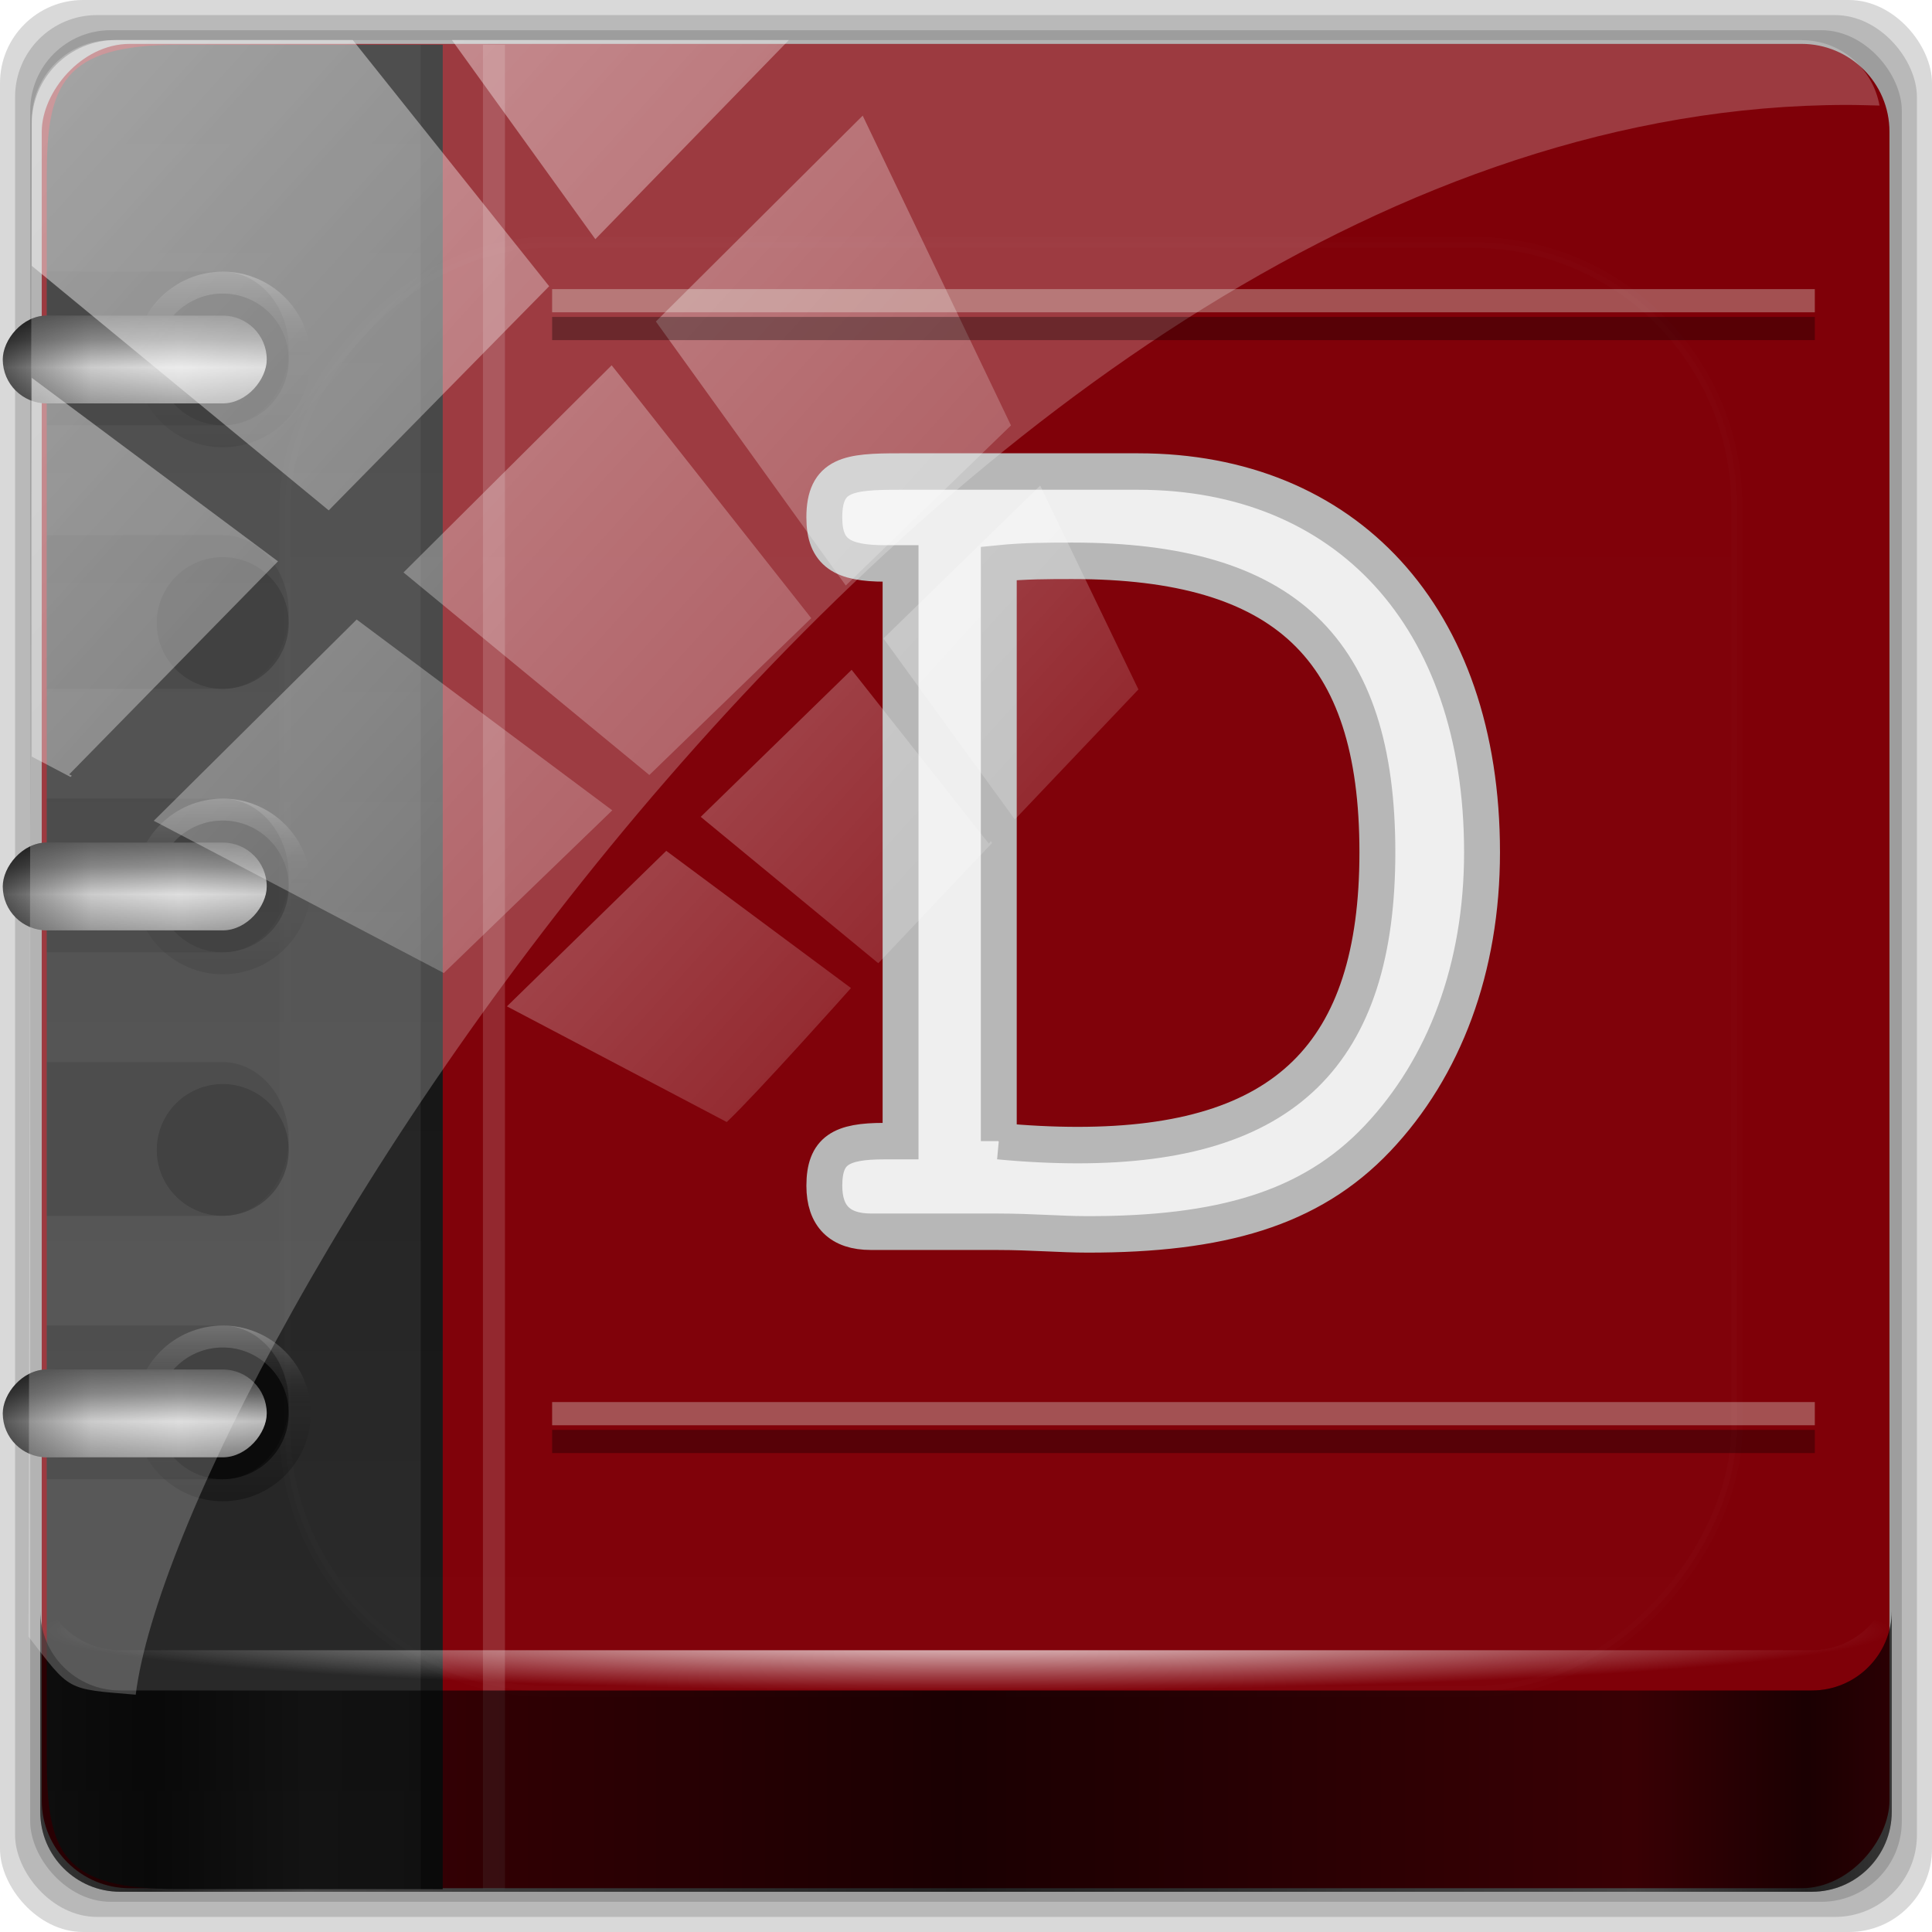<?xml version="1.0" encoding="UTF-8" standalone="no"?>
<!-- Created with Inkscape (http://www.inkscape.org/) -->

<svg
   xmlns:dc="http://purl.org/dc/elements/1.1/"
   xmlns:cc="http://creativecommons.org/ns#"
   xmlns:rdf="http://www.w3.org/1999/02/22-rdf-syntax-ns#"
   xmlns:svg="http://www.w3.org/2000/svg"
   xmlns="http://www.w3.org/2000/svg"
   xmlns:xlink="http://www.w3.org/1999/xlink"
   xmlns:sodipodi="http://sodipodi.sourceforge.net/DTD/sodipodi-0.dtd"
   xmlns:inkscape="http://www.inkscape.org/namespaces/inkscape"
   width="96"
   height="96"
   id="svg2"
   version="1.1"
   inkscape:version="0.48.5 r10040"
   sodipodi:docname="devhelp.svg">
  <script
     xlink:href=""
     id="script2985" />
  <defs
     id="defs4">
    <linearGradient
       id="linearGradient4170">
      <stop
         style="stop-color:#d50f0f;stop-opacity:1;"
         offset="0"
         id="stop4172" />
      <stop
         id="stop4179"
         offset="0.5"
         style="stop-color:#b20c0c;stop-opacity:1;" />
      <stop
         style="stop-color:#920a0a;stop-opacity:1;"
         offset="1"
         id="stop4174" />
    </linearGradient>
    <linearGradient
       id="linearGradient4152">
      <stop
         style="stop-color:#000000;stop-opacity:0.471;"
         offset="0"
         id="stop4154" />
      <stop
         id="stop4156"
         offset="0.06"
         style="stop-color:#000000;stop-opacity:0.965;" />
      <stop
         id="stop4158"
         offset="0.156"
         style="stop-color:#000000;stop-opacity:0;" />
      <stop
         id="stop4160"
         offset="0.496"
         style="stop-color:#646464;stop-opacity:1;" />
      <stop
         id="stop4162"
         offset="0.861"
         style="stop-color:#000000;stop-opacity:0;" />
      <stop
         style="stop-color:#000000;stop-opacity:0.988;"
         offset="0.954"
         id="stop4164" />
      <stop
         style="stop-color:#000000;stop-opacity:0.471;"
         offset="1"
         id="stop4166" />
    </linearGradient>
    <linearGradient
       y2="14.514"
       x2="50.528"
       y1="-28.642"
       x1="2.771"
       gradientUnits="userSpaceOnUse"
       id="linearGradient4353"
       xlink:href="#linearGradient4213-7"
       inkscape:collect="always" />
    <linearGradient
       inkscape:collect="always"
       id="linearGradient4213-7">
      <stop
         style="stop-color:#ffffff;stop-opacity:1;"
         offset="0"
         id="stop4215-6" />
      <stop
         style="stop-color:#ffffff;stop-opacity:0;"
         offset="1"
         id="stop4217-5" />
    </linearGradient>
    <clipPath
       clipPathUnits="userSpaceOnUse"
       id="clipPath4156-4">
      <path
         style="opacity:0.6;fill:#ffffff;fill-opacity:1;stroke:none"
         d="m 27.046,-55.695 -14.214,13.321 0.061,0 15.653,21.771 10.231,-10.546 C 38.562,-32.302 27.468,-54.819 27.046,-55.695 z M 9.647,-39.383 -5.241,-25.321 15.988,-7.806 26.372,-18.383 9.647,-39.383 z m 31.491,12.951 -9.741,9.714 8.945,12.458 7.781,-7.555 -6.984,-14.617 z m -49.84,4.379 -13.754,12.982 26.283,13.846 0.061,-0.062 -0.123,-0.062 L 13.599,-5.401 -8.702,-22.053 z m 38.015,7.401 -9.803,9.775 11.579,9.559 7.628,-7.401 -8.669,-11.009 -0.735,-0.925 z m 20.187,5.674 -7.383,7.216 6.188,8.542 5.82,-6.137 -4.626,-9.621 z m -32.195,6.322 -9.557,9.498 13.662,7.185 7.934,-7.678 -12.039,-9.004 z m 23.312,2.374 -7.107,6.938 8.363,6.907 5.361,-5.674 -0.061,-0.092 -0.092,0.123 -6.464,-8.203 z m -8.73,8.542 -7.505,7.339 10.354,5.458 c 1.397,-1.321 5.675,-6.123 5.851,-6.322 L 31.886,8.26 z"
         id="path4158-0"
         inkscape:connector-curvature="0" />
    </clipPath>
    <radialGradient
       inkscape:collect="always"
       xlink:href="#linearGradient6003"
       id="radialGradient6009"
       cx="38.912"
       cy="15.705"
       fx="38.912"
       fy="15.705"
       r="7.004"
       gradientTransform="matrix(1,0,0,1.024,0,-0.375)"
       gradientUnits="userSpaceOnUse" />
    <linearGradient
       inkscape:collect="always"
       id="linearGradient6003">
      <stop
         style="stop-color:#ffffff;stop-opacity:1;"
         offset="0"
         id="stop6005" />
      <stop
         style="stop-color:#ffffff;stop-opacity:0;"
         offset="1"
         id="stop6007" />
    </linearGradient>
    <radialGradient
       inkscape:collect="always"
       xlink:href="#linearGradient5947"
       id="radialGradient5953"
       cx="48"
       cy="-18.328"
       fx="48"
       fy="-18.328"
       r="46"
       gradientTransform="matrix(1,0,0,0.254,-14.545,-12.405)"
       gradientUnits="userSpaceOnUse" />
    <linearGradient
       id="linearGradient5947">
      <stop
         style="stop-color:#565656;stop-opacity:1;"
         offset="0"
         id="stop5949" />
      <stop
         style="stop-color:#030303;stop-opacity:1;"
         offset="1"
         id="stop5951" />
    </linearGradient>
    <filter
       x="-0.25"
       y="-0.032"
       width="1.501"
       height="1.063"
       color-interpolation-filters="sRGB"
       id="filter3503">
      <feGaussianBlur
         id="feGaussianBlur3505"
         stdDeviation="1.237" />
    </filter>
    <filter
       x="-0.234"
       y="-0.036"
       width="1.467"
       height="1.071"
       color-interpolation-filters="sRGB"
       id="filter3499">
      <feGaussianBlur
         id="feGaussianBlur3501"
         stdDeviation="1.237" />
    </filter>
    <filter
       x="-0.251"
       y="-0.027"
       width="1.502"
       height="1.053"
       color-interpolation-filters="sRGB"
       id="filter3513">
      <feGaussianBlur
         id="feGaussianBlur3515"
         stdDeviation="0.789" />
    </filter>
    <filter
       x="-0.251"
       y="-0.027"
       width="1.502"
       height="1.053"
       color-interpolation-filters="sRGB"
       id="filter6175">
      <feGaussianBlur
         id="feGaussianBlur6177"
         stdDeviation="0.789" />
    </filter>
    <filter
       x="-0.309"
       y="-0.028"
       width="1.617"
       height="1.056"
       color-interpolation-filters="sRGB"
       id="filter3525">
      <feGaussianBlur
         id="feGaussianBlur3527"
         stdDeviation="1.087" />
    </filter>
    <filter
       x="-0.25"
       y="-0.032"
       width="1.501"
       height="1.063"
       color-interpolation-filters="sRGB"
       id="filter6181">
      <feGaussianBlur
         id="feGaussianBlur6183"
         stdDeviation="1.237" />
    </filter>
    <filter
       x="-0.234"
       y="-0.036"
       width="1.467"
       height="1.071"
       color-interpolation-filters="sRGB"
       id="filter6185">
      <feGaussianBlur
         id="feGaussianBlur6187"
         stdDeviation="1.237" />
    </filter>
    <filter
       x="-0.251"
       y="-0.027"
       width="1.502"
       height="1.053"
       color-interpolation-filters="sRGB"
       id="filter6189">
      <feGaussianBlur
         id="feGaussianBlur6191"
         stdDeviation="0.789" />
    </filter>
    <filter
       x="-0.251"
       y="-0.027"
       width="1.502"
       height="1.053"
       color-interpolation-filters="sRGB"
       id="filter6193">
      <feGaussianBlur
         id="feGaussianBlur6195"
         stdDeviation="0.789" />
    </filter>
    <filter
       x="-0.309"
       y="-0.028"
       width="1.617"
       height="1.056"
       color-interpolation-filters="sRGB"
       id="filter6197">
      <feGaussianBlur
         id="feGaussianBlur6199"
         stdDeviation="1.087" />
    </filter>
    <filter
       color-interpolation-filters="sRGB"
       id="filter4689">
      <feGaussianBlur
         id="feGaussianBlur4691"
         stdDeviation="0.653" />
    </filter>
    <radialGradient
       inkscape:collect="always"
       xlink:href="#linearGradient4459"
       id="radialGradient4998"
       gradientUnits="userSpaceOnUse"
       cx="46.29"
       cy="54.148"
       fx="46.29"
       fy="54.148"
       r="13.781"
       gradientTransform="matrix(1.259,0,0,1.255,59.744,-59.721)" />
    <linearGradient
       id="linearGradient4459">
      <stop
         id="stop4461"
         style="stop-color:#ffffff;stop-opacity:1"
         offset="0" />
      <stop
         id="stop3483"
         style="stop-color:#ffffff;stop-opacity:0.341"
         offset="0.5" />
      <stop
         id="stop4463"
         style="stop-color:#ffffff;stop-opacity:0"
         offset="1" />
    </linearGradient>
    <linearGradient
       inkscape:collect="always"
       xlink:href="#linearGradient4593"
       id="linearGradient5000"
       gradientUnits="userSpaceOnUse"
       gradientTransform="matrix(0.689,0,0,0.689,5.458,5.197)"
       x1="63.19"
       y1="74.247"
       x2="57.663"
       y2="74.247" />
    <linearGradient
       id="linearGradient4593">
      <stop
         id="stop4595"
         style="stop-color:#000000;stop-opacity:1"
         offset="0" />
      <stop
         id="stop4597"
         style="stop-color:#000000;stop-opacity:0"
         offset="1" />
    </linearGradient>
    <linearGradient
       inkscape:collect="always"
       xlink:href="#linearGradient4160"
       id="linearGradient4166"
       x1="2"
       y1="87.016"
       x2="94"
       y2="87.016"
       gradientUnits="userSpaceOnUse"
       gradientTransform="translate(-14.545,-30.727)" />
    <linearGradient
       id="linearGradient4160">
      <stop
         id="stop4170"
         offset="0"
         style="stop-color:#000000;stop-opacity:0.471;" />
      <stop
         style="stop-color:#000000;stop-opacity:0.965;"
         offset="0.06"
         id="stop4186" />
      <stop
         style="stop-color:#000000;stop-opacity:0;"
         offset="0.144"
         id="stop4182" />
      <stop
         style="stop-color:#000000;stop-opacity:1;"
         offset="0.496"
         id="stop4180" />
      <stop
         style="stop-color:#000000;stop-opacity:0;"
         offset="0.861"
         id="stop4178" />
      <stop
         id="stop4184"
         offset="0.954"
         style="stop-color:#000000;stop-opacity:0.988;" />
      <stop
         id="stop4168"
         offset="1"
         style="stop-color:#000000;stop-opacity:0.471;" />
    </linearGradient>
    <radialGradient
       inkscape:collect="always"
       xlink:href="#linearGradient4205"
       id="radialGradient4211"
       cx="48"
       cy="49.016"
       fx="48"
       fy="49.016"
       r="46"
       gradientTransform="matrix(1,0,0,0.065,-14.545,47.108)"
       gradientUnits="userSpaceOnUse" />
    <linearGradient
       inkscape:collect="always"
       id="linearGradient4205">
      <stop
         style="stop-color:#ffffff;stop-opacity:1;"
         offset="0"
         id="stop4207" />
      <stop
         style="stop-color:#ffffff;stop-opacity:0;"
         offset="1"
         id="stop4209" />
    </linearGradient>
    <radialGradient
       inkscape:collect="always"
       xlink:href="#linearGradient4205"
       id="radialGradient6541"
       gradientUnits="userSpaceOnUse"
       gradientTransform="matrix(1,0,0,0.065,-14.545,47.108)"
       cx="48"
       cy="49.016"
       fx="48"
       fy="49.016"
       r="46" />
    <linearGradient
       inkscape:collect="always"
       xlink:href="#linearGradient4160"
       id="linearGradient6543"
       gradientUnits="userSpaceOnUse"
       gradientTransform="translate(-14.545,-30.727)"
       x1="2"
       y1="87.016"
       x2="94"
       y2="87.016" />
    <linearGradient
       inkscape:collect="always"
       xlink:href="#linearGradient4213-7"
       id="linearGradient6553"
       gradientUnits="userSpaceOnUse"
       x1="2.771"
       y1="-28.642"
       x2="50.528"
       y2="14.514" />
    <linearGradient
       inkscape:collect="always"
       xlink:href="#linearGradient3640"
       id="linearGradient3362"
       gradientUnits="userSpaceOnUse"
       x1="16"
       y1="88"
       x2="16"
       y2="8"
       gradientTransform="translate(-1.829,0)" />
    <linearGradient
       id="linearGradient3640">
      <stop
         id="stop3642"
         style="stop-color:#1a1a1a;stop-opacity:1"
         offset="0" />
      <stop
         id="stop3644"
         style="stop-color:#2a2a2a;stop-opacity:1"
         offset="1" />
    </linearGradient>
    <linearGradient
       inkscape:collect="always"
       xlink:href="#linearGradient3737"
       id="linearGradient3364"
       gradientUnits="userSpaceOnUse"
       x1="48"
       y1="20.221"
       x2="48"
       y2="138.661" />
    <linearGradient
       id="linearGradient3737">
      <stop
         id="stop3739"
         style="stop-color:#ffffff;stop-opacity:1"
         offset="0" />
      <stop
         id="stop3741"
         style="stop-color:#ffffff;stop-opacity:0"
         offset="1" />
    </linearGradient>
    <clipPath
       id="clipPath3613">
      <rect
         width="84"
         height="84"
         rx="6"
         ry="6"
         x="6"
         y="6"
         id="rect3615"
         style="fill:#ffffff;fill-opacity:1;fill-rule:nonzero;stroke:none" />
    </clipPath>
    <filter
       x="-0.192"
       y="-0.192"
       width="1.384"
       height="1.384"
       color-interpolation-filters="sRGB"
       id="filter3794">
      <feGaussianBlur
         id="feGaussianBlur3796"
         stdDeviation="5.28" />
    </filter>
    <clipPath
       id="clipPath3724">
      <path
         d="m 32,24 0,48 48,0 0,-48 -48,0 z m 25.375,6 c 2.277,3.2e-5 4.369,0.381 6.281,1.125 1.912,0.73 3.582,1.769 4.969,3.156 1.401,1.372 2.476,3.077 3.25,5.062 0.774,1.971 1.156,4.175 1.156,6.656 -3.7e-5,0.905 -0.073,1.83 -0.219,2.75 -0.131,0.905 -0.316,1.762 -0.594,2.594 -0.263,0.818 -0.608,1.597 -1.031,2.312 -0.409,0.701 -0.914,1.318 -1.469,1.844 -0.555,0.526 -1.191,0.943 -1.906,1.25 -0.701,0.292 -1.466,0.438 -2.312,0.438 -0.657,5e-6 -1.241,-0.125 -1.781,-0.344 -0.526,-0.219 -0.995,-0.51 -1.375,-0.875 -0.38,-0.365 -0.689,-0.783 -0.938,-1.25 -0.234,-0.482 -0.381,-0.989 -0.469,-1.5 l -0.094,0 c -0.263,0.54 -0.606,1.081 -1,1.562 -0.394,0.482 -0.849,0.885 -1.375,1.25 -0.511,0.35 -1.093,0.639 -1.75,0.844 -0.642,0.204 -1.351,0.313 -2.125,0.312 -1.124,5e-6 -2.124,-0.216 -3,-0.625 -0.861,-0.409 -1.589,-0.989 -2.188,-1.719 -0.599,-0.745 -1.054,-1.62 -1.375,-2.656 -0.307,-1.036 -0.469,-2.182 -0.469,-3.438 -1.1e-5,-1.474 0.233,-2.836 0.656,-4.062 0.438,-1.226 1.041,-2.266 1.844,-3.156 0.818,-0.89 1.815,-1.597 2.969,-2.094 1.153,-0.496 2.444,-0.75 3.875,-0.75 0.657,2.3e-5 1.312,0.035 1.969,0.094 0.657,0.058 1.276,0.148 1.875,0.25 0.599,0.102 1.16,0.212 1.656,0.344 0.511,0.117 0.914,0.227 1.25,0.344 l -0.5,9.125 c -0.015,0.321 -0.017,0.577 -0.031,0.781 -2.6e-5,0.19 -2.6e-5,0.352 0,0.469 -2.6e-5,0.117 -2.6e-5,0.192 0,0.25 -2.6e-5,0.058 -2.6e-5,0.112 0,0.156 -2.6e-5,0.774 0.073,1.41 0.219,1.906 0.161,0.496 0.346,0.896 0.594,1.188 0.248,0.292 0.537,0.477 0.844,0.594 0.321,0.102 0.664,0.156 1,0.156 0.672,8e-6 1.239,-0.218 1.75,-0.656 0.511,-0.453 0.945,-1.053 1.281,-1.812 0.35,-0.759 0.606,-1.634 0.781,-2.656 0.175,-1.022 0.281,-2.111 0.281,-3.25 -3.3e-5,-2.073 -0.341,-3.925 -0.969,-5.531 -0.628,-1.62 -1.484,-2.984 -2.594,-4.094 -1.11,-1.109 -2.436,-1.931 -3.969,-2.5 -1.518,-0.584 -3.173,-0.875 -4.969,-0.875 -2.467,2.9e-5 -4.648,0.401 -6.531,1.219 -1.883,0.803 -3.465,1.915 -4.75,3.375 -1.27,1.445 -2.218,3.188 -2.875,5.188 -0.657,1.985 -1,4.166 -1,6.531 -6e-6,2.204 0.306,4.136 0.875,5.844 0.584,1.708 1.422,3.145 2.531,4.312 1.124,1.168 2.507,2.058 4.156,2.656 C 51.445,62.692 53.354,63 55.5,63 c 0.89,0 1.764,-0.054 2.625,-0.156 0.876,-0.102 1.728,-0.231 2.531,-0.406 0.817,-0.175 1.583,-0.375 2.312,-0.594 C 63.699,61.61 64.372,61.373 65,61.125 l 0,3.094 c -1.256,0.555 -2.673,0.991 -4.25,1.312 C 59.173,65.852 57.429,66 55.531,66 c -2.613,0 -4.942,-0.38 -7,-1.125 -2.044,-0.745 -3.788,-1.803 -5.219,-3.219 -1.416,-1.431 -2.474,-3.175 -3.219,-5.219 -0.745,-2.058 -1.125,-4.387 -1.125,-7 -2e-6,-2.745 0.42,-5.323 1.281,-7.688 0.861,-2.38 2.096,-4.419 3.688,-6.156 1.606,-1.737 3.55,-3.101 5.812,-4.094 2.277,-0.993 4.807,-1.5 7.625,-1.5 z m -0.469,11.531 c -1.08,2.1e-5 -2.005,0.202 -2.75,0.625 -0.73,0.423 -1.314,0.97 -1.781,1.656 -0.453,0.686 -0.796,1.468 -1,2.344 -0.204,0.876 -0.313,1.782 -0.312,2.688 -1.5e-5,1.942 0.364,3.343 1.094,4.219 0.745,0.861 1.759,1.281 3,1.281 0.803,8e-6 1.493,-0.148 2.062,-0.469 0.569,-0.336 1.01,-0.808 1.375,-1.406 0.365,-0.613 0.654,-1.324 0.844,-2.156 0.19,-0.847 0.317,-1.774 0.375,-2.781 l 0.312,-5.562 c -0.409,-0.117 -0.899,-0.225 -1.469,-0.312 -0.555,-0.102 -1.137,-0.125 -1.75,-0.125 z"
         inkscape:connector-curvature="0"
         id="path3726"
         style="opacity:0.2;fill:#ff00ff;fill-opacity:1;stroke:none" />
    </clipPath>
    <filter
       color-interpolation-filters="sRGB"
       id="filter3669">
      <feGaussianBlur
         id="feGaussianBlur3671"
         stdDeviation="0.526" />
    </filter>
    <clipPath
       id="clipPath3674">
      <g
         transform="translate(0,-0.5)"
         id="g3676"
         style="font-size:44.847px;font-style:normal;font-variant:normal;font-weight:normal;font-stretch:normal;text-align:start;line-height:125%;writing-mode:lr-tb;text-anchor:start;fill:#ffffff;fill-opacity:1;stroke:none;font-family:Droid Sans;-inkscape-font-specification:Abandoned Bitplane">
        <path
           d="m 73.036,46.007 c -3.7e-5,0.905 -0.073,1.818 -0.219,2.737 -0.131,0.905 -0.336,1.774 -0.613,2.606 -0.263,0.818 -0.606,1.584 -1.029,2.299 -0.409,0.701 -0.891,1.314 -1.445,1.839 -0.555,0.526 -1.19,0.942 -1.905,1.248 -0.701,0.292 -1.474,0.438 -2.321,0.438 -0.657,5e-6 -1.256,-0.109 -1.796,-0.328 -0.526,-0.219 -0.978,-0.511 -1.358,-0.876 -0.38,-0.365 -0.693,-0.781 -0.942,-1.248 -0.234,-0.482 -0.394,-0.978 -0.482,-1.489 l -0.088,0 c -0.263,0.54 -0.591,1.051 -0.985,1.533 -0.394,0.482 -0.854,0.905 -1.38,1.27 -0.511,0.35 -1.095,0.628 -1.752,0.832 -0.642,0.204 -1.35,0.307 -2.124,0.307 -1.124,5e-6 -2.124,-0.204 -3,-0.613 -0.861,-0.409 -1.591,-0.978 -2.19,-1.708 -0.599,-0.745 -1.058,-1.635 -1.38,-2.672 -0.307,-1.036 -0.46,-2.182 -0.46,-3.438 -1.1e-5,-1.474 0.212,-2.825 0.635,-4.051 0.438,-1.226 1.058,-2.285 1.861,-3.175 C 50.883,40.628 51.869,39.934 53.022,39.438 c 1.153,-0.496 2.445,-0.745 3.876,-0.745 0.657,2.3e-5 1.314,0.029 1.971,0.088 0.657,0.058 1.285,0.139 1.883,0.241 0.599,0.102 1.146,0.219 1.642,0.35 0.511,0.117 0.934,0.234 1.27,0.35 l -0.504,9.109 c -0.015,0.321 -0.029,0.584 -0.044,0.788 -2.6e-5,0.19 -2.6e-5,0.343 0,0.46 -2.6e-5,0.117 -2.6e-5,0.204 0,0.263 -2.6e-5,0.058 -2.6e-5,0.11 0,0.153 -2.6e-5,0.774 0.073,1.409 0.219,1.905 0.161,0.496 0.365,0.891 0.613,1.182 0.248,0.292 0.526,0.496 0.832,0.613 0.321,0.102 0.65,0.153 0.985,0.153 0.672,8e-6 1.263,-0.219 1.774,-0.657 0.511,-0.453 0.934,-1.058 1.27,-1.818 0.35,-0.759 0.613,-1.65 0.788,-2.672 0.175,-1.022 0.263,-2.102 0.263,-3.241 -3.3e-5,-2.073 -0.314,-3.912 -0.942,-5.518 -0.628,-1.62 -1.496,-2.985 -2.606,-4.095 -1.11,-1.109 -2.431,-1.949 -3.964,-2.518 -1.518,-0.584 -3.175,-0.876 -4.971,-0.876 -2.467,2.9e-5 -4.642,0.409 -6.526,1.226 -1.883,0.803 -3.467,1.934 -4.752,3.394 -1.27,1.445 -2.234,3.168 -2.891,5.168 -0.657,1.985 -0.985,4.161 -0.985,6.526 -6e-6,2.204 0.285,4.161 0.854,5.869 0.584,1.708 1.431,3.146 2.54,4.314 1.124,1.168 2.511,2.051 4.161,2.65 1.664,0.599 3.569,0.898 5.715,0.898 0.89,-1e-6 1.766,-0.051 2.628,-0.153 0.876,-0.102 1.715,-0.241 2.518,-0.416 0.817,-0.175 1.591,-0.372 2.321,-0.591 0.73,-0.234 1.409,-0.474 2.036,-0.723 l 0,3.088 c -1.256,0.555 -2.672,0.993 -4.248,1.314 -1.577,0.321 -3.314,0.482 -5.212,0.482 -2.613,-4e-6 -4.949,-0.372 -7.007,-1.117 -2.044,-0.745 -3.781,-1.825 -5.212,-3.241 -1.416,-1.431 -2.496,-3.168 -3.241,-5.212 -0.745,-2.058 -1.117,-4.394 -1.117,-7.007 -2e-6,-2.745 0.431,-5.299 1.292,-7.664 0.861,-2.38 2.088,-4.438 3.679,-6.175 1.606,-1.737 3.54,-3.102 5.803,-4.095 2.277,-0.993 4.825,-1.489 7.642,-1.489 2.277,3.2e-5 4.372,0.372 6.285,1.117 1.912,0.73 3.562,1.788 4.949,3.175 1.401,1.372 2.489,3.051 3.263,5.036 0.774,1.971 1.161,4.197 1.161,6.679 m -21.964,2.825 c -1.5e-5,1.942 0.365,3.35 1.095,4.226 0.745,0.861 1.737,1.292 2.978,1.292 0.803,8e-6 1.489,-0.161 2.058,-0.482 0.569,-0.336 1.036,-0.803 1.401,-1.401 0.365,-0.613 0.642,-1.336 0.832,-2.168 0.19,-0.847 0.314,-1.774 0.372,-2.781 l 0.307,-5.54 c -0.409,-0.117 -0.898,-0.219 -1.467,-0.307 -0.555,-0.102 -1.139,-0.153 -1.752,-0.153 -1.08,2.1e-5 -1.993,0.212 -2.737,0.635 -0.73,0.423 -1.328,0.978 -1.796,1.664 -0.453,0.686 -0.781,1.467 -0.985,2.343 -0.204,0.876 -0.307,1.766 -0.307,2.672"
           inkscape:connector-curvature="0"
           id="path3678" />
      </g>
    </clipPath>
    <linearGradient
       inkscape:collect="always"
       xlink:href="#linearGradient3778"
       id="linearGradient3366"
       gradientUnits="userSpaceOnUse"
       gradientTransform="matrix(0,1,1,0,-10,10)"
       x1="10"
       y1="24"
       x2="18"
       y2="24" />
    <linearGradient
       id="linearGradient3778">
      <stop
         id="stop3780"
         style="stop-color:#000000;stop-opacity:1"
         offset="0" />
      <stop
         id="stop3786"
         style="stop-color:#000000;stop-opacity:0"
         offset="0.5" />
      <stop
         id="stop3782"
         style="stop-color:#ffffff;stop-opacity:1"
         offset="1" />
    </linearGradient>
    <linearGradient
       inkscape:collect="always"
       xlink:href="#linearGradient3745"
       id="linearGradient3368"
       gradientUnits="userSpaceOnUse"
       x1="9"
       y1="22"
       x2="9"
       y2="26" />
    <linearGradient
       id="linearGradient3745">
      <stop
         id="stop3747"
         style="stop-color:#8a8a8a;stop-opacity:1"
         offset="0" />
      <stop
         id="stop3753"
         style="stop-color:#d5d5d5;stop-opacity:1"
         offset="0.41" />
      <stop
         id="stop3755"
         style="stop-color:#6f6f6f;stop-opacity:1"
         offset="0.727" />
      <stop
         id="stop3749"
         style="stop-color:#373737;stop-opacity:1"
         offset="1" />
    </linearGradient>
    <linearGradient
       inkscape:collect="always"
       xlink:href="#linearGradient3761"
       id="linearGradient3370"
       gradientUnits="userSpaceOnUse"
       spreadMethod="reflect"
       x1="4"
       y1="24"
       x2="12"
       y2="24" />
    <linearGradient
       id="linearGradient3761">
      <stop
         id="stop3763"
         style="stop-color:#000000;stop-opacity:1"
         offset="0" />
      <stop
         id="stop3769"
         style="stop-color:#000000;stop-opacity:0.194"
         offset="0.5" />
      <stop
         id="stop3765"
         style="stop-color:#000000;stop-opacity:0"
         offset="1" />
    </linearGradient>
    <linearGradient
       inkscape:collect="always"
       xlink:href="#linearGradient3778"
       id="linearGradient4212"
       gradientUnits="userSpaceOnUse"
       gradientTransform="matrix(0,1,1,0,-10,10)"
       x1="10"
       y1="24"
       x2="18"
       y2="24" />
    <linearGradient
       id="linearGradient4214">
      <stop
         id="stop4216"
         style="stop-color:#000000;stop-opacity:1"
         offset="0" />
      <stop
         id="stop4218"
         style="stop-color:#000000;stop-opacity:0"
         offset="0.5" />
      <stop
         id="stop4220"
         style="stop-color:#ffffff;stop-opacity:1"
         offset="1" />
    </linearGradient>
    <linearGradient
       inkscape:collect="always"
       xlink:href="#linearGradient3745"
       id="linearGradient4222"
       gradientUnits="userSpaceOnUse"
       x1="9"
       y1="22"
       x2="9"
       y2="26" />
    <linearGradient
       id="linearGradient4224">
      <stop
         id="stop4226"
         style="stop-color:#8a8a8a;stop-opacity:1"
         offset="0" />
      <stop
         id="stop4228"
         style="stop-color:#d5d5d5;stop-opacity:1"
         offset="0.41" />
      <stop
         id="stop4230"
         style="stop-color:#6f6f6f;stop-opacity:1"
         offset="0.727" />
      <stop
         id="stop4232"
         style="stop-color:#373737;stop-opacity:1"
         offset="1" />
    </linearGradient>
    <linearGradient
       inkscape:collect="always"
       xlink:href="#linearGradient3761"
       id="linearGradient4234"
       gradientUnits="userSpaceOnUse"
       spreadMethod="reflect"
       x1="4"
       y1="24"
       x2="12"
       y2="24" />
    <linearGradient
       id="linearGradient4236">
      <stop
         id="stop4238"
         style="stop-color:#000000;stop-opacity:1"
         offset="0" />
      <stop
         id="stop4240"
         style="stop-color:#000000;stop-opacity:0.194"
         offset="0.5" />
      <stop
         id="stop4242"
         style="stop-color:#000000;stop-opacity:0"
         offset="1" />
    </linearGradient>
    <linearGradient
       inkscape:collect="always"
       xlink:href="#linearGradient3778"
       id="linearGradient4244"
       gradientUnits="userSpaceOnUse"
       gradientTransform="matrix(0,1,1,0,-10,10)"
       x1="10"
       y1="24"
       x2="18"
       y2="24" />
    <linearGradient
       id="linearGradient4246">
      <stop
         id="stop4248"
         style="stop-color:#000000;stop-opacity:1"
         offset="0" />
      <stop
         id="stop4250"
         style="stop-color:#000000;stop-opacity:0"
         offset="0.5" />
      <stop
         id="stop4252"
         style="stop-color:#ffffff;stop-opacity:1"
         offset="1" />
    </linearGradient>
    <linearGradient
       inkscape:collect="always"
       xlink:href="#linearGradient3745"
       id="linearGradient4254"
       gradientUnits="userSpaceOnUse"
       x1="9"
       y1="22"
       x2="9"
       y2="26" />
    <linearGradient
       id="linearGradient4256">
      <stop
         id="stop4258"
         style="stop-color:#8a8a8a;stop-opacity:1"
         offset="0" />
      <stop
         id="stop4260"
         style="stop-color:#d5d5d5;stop-opacity:1"
         offset="0.41" />
      <stop
         id="stop4262"
         style="stop-color:#6f6f6f;stop-opacity:1"
         offset="0.727" />
      <stop
         id="stop4264"
         style="stop-color:#373737;stop-opacity:1"
         offset="1" />
    </linearGradient>
    <linearGradient
       inkscape:collect="always"
       xlink:href="#linearGradient3761"
       id="linearGradient4266"
       gradientUnits="userSpaceOnUse"
       spreadMethod="reflect"
       x1="4"
       y1="24"
       x2="12"
       y2="24" />
    <linearGradient
       id="linearGradient4268">
      <stop
         id="stop4270"
         style="stop-color:#000000;stop-opacity:1"
         offset="0" />
      <stop
         id="stop4272"
         style="stop-color:#000000;stop-opacity:0.194"
         offset="0.5" />
      <stop
         id="stop4274"
         style="stop-color:#000000;stop-opacity:0"
         offset="1" />
    </linearGradient>
    <linearGradient
       inkscape:collect="always"
       xlink:href="#linearGradient3778"
       id="linearGradient4276"
       gradientUnits="userSpaceOnUse"
       gradientTransform="matrix(0,1,1,0,-10,10)"
       x1="10"
       y1="24"
       x2="18"
       y2="24" />
    <linearGradient
       id="linearGradient4278">
      <stop
         id="stop4280"
         style="stop-color:#000000;stop-opacity:1"
         offset="0" />
      <stop
         id="stop4282"
         style="stop-color:#000000;stop-opacity:0"
         offset="0.5" />
      <stop
         id="stop4284"
         style="stop-color:#ffffff;stop-opacity:1"
         offset="1" />
    </linearGradient>
    <linearGradient
       inkscape:collect="always"
       xlink:href="#linearGradient3745"
       id="linearGradient4286"
       gradientUnits="userSpaceOnUse"
       x1="9"
       y1="22"
       x2="9"
       y2="26" />
    <linearGradient
       id="linearGradient4288">
      <stop
         id="stop4290"
         style="stop-color:#8a8a8a;stop-opacity:1"
         offset="0" />
      <stop
         id="stop4292"
         style="stop-color:#d5d5d5;stop-opacity:1"
         offset="0.41" />
      <stop
         id="stop4294"
         style="stop-color:#6f6f6f;stop-opacity:1"
         offset="0.727" />
      <stop
         id="stop4296"
         style="stop-color:#373737;stop-opacity:1"
         offset="1" />
    </linearGradient>
    <linearGradient
       inkscape:collect="always"
       xlink:href="#linearGradient3761"
       id="linearGradient4298"
       gradientUnits="userSpaceOnUse"
       spreadMethod="reflect"
       x1="4"
       y1="24"
       x2="12"
       y2="24" />
    <linearGradient
       id="linearGradient4300">
      <stop
         id="stop4302"
         style="stop-color:#000000;stop-opacity:1"
         offset="0" />
      <stop
         id="stop4304"
         style="stop-color:#000000;stop-opacity:0.194"
         offset="0.5" />
      <stop
         id="stop4306"
         style="stop-color:#000000;stop-opacity:0"
         offset="1" />
    </linearGradient>
    <linearGradient
       inkscape:collect="always"
       xlink:href="#linearGradient3778"
       id="linearGradient4308"
       gradientUnits="userSpaceOnUse"
       gradientTransform="matrix(0,1,1,0,-10,10)"
       x1="10"
       y1="24"
       x2="18"
       y2="24" />
    <linearGradient
       id="linearGradient4310">
      <stop
         id="stop4312"
         style="stop-color:#000000;stop-opacity:1"
         offset="0" />
      <stop
         id="stop4314"
         style="stop-color:#000000;stop-opacity:0"
         offset="0.5" />
      <stop
         id="stop4316"
         style="stop-color:#ffffff;stop-opacity:1"
         offset="1" />
    </linearGradient>
    <linearGradient
       inkscape:collect="always"
       xlink:href="#linearGradient3745"
       id="linearGradient4318"
       gradientUnits="userSpaceOnUse"
       x1="9"
       y1="22"
       x2="9"
       y2="26" />
    <linearGradient
       id="linearGradient4320">
      <stop
         id="stop4322"
         style="stop-color:#8a8a8a;stop-opacity:1"
         offset="0" />
      <stop
         id="stop4324"
         style="stop-color:#d5d5d5;stop-opacity:1"
         offset="0.41" />
      <stop
         id="stop4326"
         style="stop-color:#6f6f6f;stop-opacity:1"
         offset="0.727" />
      <stop
         id="stop4328"
         style="stop-color:#373737;stop-opacity:1"
         offset="1" />
    </linearGradient>
    <linearGradient
       inkscape:collect="always"
       xlink:href="#linearGradient3761"
       id="linearGradient4330"
       gradientUnits="userSpaceOnUse"
       spreadMethod="reflect"
       x1="4"
       y1="24"
       x2="12"
       y2="24" />
    <linearGradient
       id="linearGradient4332">
      <stop
         id="stop4334"
         style="stop-color:#000000;stop-opacity:1"
         offset="0" />
      <stop
         id="stop4336"
         style="stop-color:#000000;stop-opacity:0.194"
         offset="0.5" />
      <stop
         id="stop4338"
         style="stop-color:#000000;stop-opacity:0"
         offset="1" />
    </linearGradient>
    <linearGradient
       inkscape:collect="always"
       xlink:href="#linearGradient4213-7-0"
       id="linearGradient6553-6"
       gradientUnits="userSpaceOnUse"
       x1="2.771"
       y1="-28.642"
       x2="50.528"
       y2="14.514" />
    <linearGradient
       id="linearGradient4213-7-0">
      <stop
         style="stop-color:#ffffff;stop-opacity:1;"
         offset="0"
         id="stop4215-6-2" />
      <stop
         style="stop-color:#ffffff;stop-opacity:0.178;"
         offset="1"
         id="stop4217-5-3" />
    </linearGradient>
    <clipPath
       clipPathUnits="userSpaceOnUse"
       id="clipPath4156-4-3">
      <path
         style="opacity:0.6;fill:#ffffff;fill-opacity:1;stroke:none"
         d="m 27.046,-55.695 -14.214,13.321 0.061,0 15.653,21.771 10.231,-10.546 C 38.562,-32.302 27.468,-54.819 27.046,-55.695 z M 9.647,-39.383 -5.241,-25.321 15.988,-7.806 26.372,-18.383 9.647,-39.383 z m 31.491,12.951 -9.741,9.714 8.945,12.458 7.781,-7.555 -6.984,-14.617 z m -49.84,4.379 -13.754,12.982 26.283,13.846 0.061,-0.062 -0.123,-0.062 L 13.599,-5.401 -8.702,-22.053 z m 38.015,7.401 -9.803,9.775 11.579,9.559 7.628,-7.401 -8.669,-11.009 -0.735,-0.925 z m 20.187,5.674 -7.383,7.216 6.188,8.542 5.82,-6.137 -4.626,-9.621 z m -32.195,6.322 -9.557,9.498 13.662,7.185 7.934,-7.678 -12.039,-9.004 z m 23.312,2.374 -7.107,6.938 8.363,6.907 5.361,-5.674 -0.061,-0.092 -0.092,0.123 -6.464,-8.203 z m -8.73,8.542 -7.505,7.339 10.354,5.458 c 1.397,-1.321 5.675,-6.123 5.851,-6.322 L 31.886,8.26 z"
         id="path4158-0-3"
         inkscape:connector-curvature="0" />
    </clipPath>
    <linearGradient
       inkscape:collect="always"
       xlink:href="#linearGradient3778"
       id="linearGradient4267"
       gradientUnits="userSpaceOnUse"
       gradientTransform="matrix(0,1,1,0,-10,10)"
       x1="10"
       y1="24"
       x2="18"
       y2="24" />
    <linearGradient
       inkscape:collect="always"
       xlink:href="#linearGradient3745"
       id="linearGradient4269"
       gradientUnits="userSpaceOnUse"
       x1="9"
       y1="22"
       x2="9"
       y2="26" />
    <linearGradient
       inkscape:collect="always"
       xlink:href="#linearGradient3761"
       id="linearGradient4271"
       gradientUnits="userSpaceOnUse"
       spreadMethod="reflect"
       x1="4"
       y1="24"
       x2="12"
       y2="24" />
  </defs>
  <sodipodi:namedview
     id="base"
     pagecolor="#ffffff"
     bordercolor="#666666"
     borderopacity="1.0"
     inkscape:pageopacity="0.0"
     inkscape:pageshadow="2"
     inkscape:zoom="1.6241139"
     inkscape:cx="-80.683005"
     inkscape:cy="45.402297"
     inkscape:current-layer="g6498"
     showgrid="true"
     inkscape:document-units="px"
     inkscape:grid-bbox="true"
     inkscape:showpageshadow="false"
     gridtolerance="1"
     guidetolerance="1"
     objecttolerance="1"
     inkscape:window-width="1280"
     inkscape:window-height="964"
     inkscape:window-x="0"
     inkscape:window-y="0"
     inkscape:window-maximized="1" />
  <g
     id="layer1"
     inkscape:label="Layer 1"
     inkscape:groupmode="layer"
     transform="translate(0,32)">
    <g
       id="g6498"
       transform="translate(14.545,-1.273)">
      <rect
         ry="4.129"
         rx="4.129"
         y="-30.727"
         x="-14.545"
         height="96"
         width="96"
         id="rect4113"
         style="opacity:0.15;fill:#000000;fill-opacity:1;stroke:none;display:inline" />
      <rect
         style="opacity:0.15;fill:#000000;fill-opacity:1;stroke:none;display:inline"
         id="rect4129"
         width="94.5"
         height="94.5"
         x="-13.795"
         y="-29.977"
         rx="4.065"
         ry="4.065" />
      <rect
         ry="4"
         rx="4"
         y="-29.227"
         x="-13.045"
         height="93"
         width="93"
         id="rect4131"
         style="opacity:0.15;fill:#000000;fill-opacity:1;stroke:none;display:inline" />
      <g
         transform="matrix(1.093,0,0,-1.091,-16.78,69.688)"
         id="g4140">
        <g
           id="layer1-7">
          <rect
             width="84"
             height="84"
             rx="4"
             ry="4"
             x="3.943"
             y="6.041"
             id="rect2419"
             style="fill:#7f0008;fill-opacity:1;fill-rule:nonzero;stroke:none" />
          <rect
             width="1"
             height="84"
             x="24"
             y="6"
             id="rect3650"
             style="opacity:0.15;fill:#ffffff;fill-opacity:1;stroke:none" />
          <path
             d="M 10.171,6 C 4.888,6 4.171,7.599 4.171,12 l 0,72 c 0,4.205 0.718,6 6,6 l 12,0 0,-84 z"
             inkscape:connector-curvature="0"
             id="rect3635"
             style="fill:url(#linearGradient3362);fill-opacity:1;stroke:none"
             sodipodi:nodetypes="ssssccs" />
          <rect
             width="1"
             height="84"
             x="21.171"
             y="6"
             id="rect3648"
             style="opacity:0.4;fill:#000000;fill-opacity:1;stroke:none" />
        </g>
        <g
           id="layer5">
          <rect
             width="66"
             height="66"
             rx="12"
             ry="12"
             x="15"
             y="15"
             clip-path="url(#clipPath3613)"
             id="rect3171"
             style="opacity:0.1;fill:url(#linearGradient3364);fill-opacity:1;fill-rule:nonzero;stroke:#ffffff;stroke-width:0.5;stroke-linecap:round;stroke-linejoin:miter;stroke-miterlimit:4;stroke-opacity:1;stroke-dasharray:none;stroke-dashoffset:0;filter:url(#filter3794)" />
        </g>
        <g
           id="layer4"
           transform="translate(-1.829,3.666)">
          <g
             id="g3799">
            <path
               d="m 10,24 c 0,-2.209 1.791,-4 4,-4 2.209,0 4,1.791 4,4 0,2.209 -1.791,4 -4,4 -2.209,0 -4,-1.791 -4,-4 z m 1,0 c 0,1.657 1.343,3 3,3 1.657,0 3,-1.343 3,-3 0,-1.657 -1.343,-3 -3,-3 -1.657,0 -3,1.343 -3,3 z"
               inkscape:connector-curvature="0"
               id="path3773"
               style="opacity:0.3;fill:url(#linearGradient4267);fill-opacity:1;stroke:none" />
            <path
               d="m 6,21 0,7 8,0 c 1.646,0 3,-1.579 3,-3.5 C 17,22.579 15.646,21 14,21 l -8,0 z"
               inkscape:connector-curvature="0"
               id="path3792"
               style="opacity:0.3;fill:#000000;fill-opacity:1;stroke:none" />
            <path
               inkscape:connector-curvature="0"
               d="m 17,24 a 3,3 0 1 1 -6,0 3,3 0 1 1 6,0 z"
               id="path3771"
               style="opacity:0.6;fill:#000000;fill-opacity:1;stroke:none" />
            <rect
               width="12"
               height="4"
               rx="2"
               ry="2"
               x="4"
               y="22"
               id="rect3733"
               style="fill:url(#linearGradient4269);fill-opacity:1;stroke:none" />
            <rect
               width="12"
               height="4"
               rx="2"
               ry="2"
               x="4"
               y="22"
               id="rect3759"
               style="opacity:0.6;fill:url(#linearGradient4271);fill-opacity:1;stroke:none" />
          </g>
          <use
             transform="translate(0,12)"
             id="use3806"
             x="0"
             y="0"
             width="96"
             height="96"
             xlink:href="#g3799" />
          <use
             transform="translate(0,24)"
             id="use3808"
             x="0"
             y="0"
             width="96"
             height="96"
             xlink:href="#g3799" />
          <use
             transform="translate(0,36)"
             id="use3810"
             x="0"
             y="0"
             width="96"
             height="96"
             xlink:href="#g3799" />
          <use
             transform="translate(0,48)"
             id="use3812"
             x="0"
             y="0"
             width="96"
             height="96"
             xlink:href="#g3799" />
        </g>
      </g>
      <g
         transform="scale(0.992,1.008)"
         style="font-size:64.724px;font-style:normal;font-variant:normal;font-weight:normal;font-stretch:normal;line-height:125%;letter-spacing:0px;word-spacing:0px;fill:#efefef;fill-opacity:1;stroke:#b7b7b7;stroke-width:1.798;stroke-opacity:1;font-family:Courier 10 Pitch;-inkscape-font-specification:Courier 10 Pitch"
         id="text4226">
        <path
           d="m 35.366,30.237 c 1.618,0 3.107,0.129 4.466,0.129 6.602,0 11.132,-1.23 14.498,-4.725 3.366,-3.495 5.243,-8.414 5.243,-14.11 0,-11.65 -6.861,-18.77 -17.217,-18.77 -1.23,0 -3.56,0 -6.99,0 l -4.984,0 c -2.524,0 -3.754,0.129 -3.754,2.265 0,1.748 0.906,2.265 3.042,2.265 0.259,0 0.518,0 0.777,0 l 0,28.478 c -0.324,0 -0.583,0 -0.841,0 -2.136,0 -2.977,0.453 -2.977,2.201 0,1.489 0.777,2.265 2.33,2.265 0.647,0 1.036,0 1.424,0 l 4.984,0 m 0,-4.466 0,-28.478 c 1.294,-0.129 2.524,-0.129 3.689,-0.129 10.615,0 15.275,4.272 15.275,14.369 0,9.967 -4.66,14.433 -15.016,14.433 -1.23,0 -2.589,-0.065 -3.948,-0.194"
           style="fill:#efefef;stroke:#b7b7b7"
           id="path4257" />
      </g>
      <path
         inkscape:connector-curvature="0"
         style="opacity:0.55;fill:#000000;fill-opacity:1;stroke:none;display:inline"
         d="m -12.545,49.304 0,10 c 0,2.192 1.777,3.969 3.969,3.969 l 84.062,0 c 2.192,0 3.969,-1.777 3.969,-3.969 l 0,-10 c 0,2.192 -1.777,3.969 -3.969,3.969 l -84.062,0 c -2.192,0 -3.969,-1.777 -3.969,-3.969 z"
         id="path4188" />
      <path
         inkscape:connector-curvature="0"
         id="path4203"
         d="m -12.545,47.304 0,2 c 0,2.192 1.777,3.969 3.969,3.969 l 84.062,0 c 2.192,0 3.969,-1.777 3.969,-3.969 l 0,-2 c 0,2.192 -1.777,3.969 -3.969,3.969 l -84.062,0 c -2.192,0 -3.969,-1.777 -3.969,-3.969 z"
         style="opacity:0.98;fill:url(#radialGradient6541);fill-opacity:1;stroke:none;display:inline" />
      <path
         inkscape:connector-curvature="0"
         id="rect4135"
         d="m -12.545,49.304 0,10 c 0,2.192 1.777,3.969 3.969,3.969 l 84.062,0 c 2.192,0 3.969,-1.777 3.969,-3.969 l 0,-10 c 0,2.192 -1.777,3.969 -3.969,3.969 l -84.062,0 c -2.192,0 -3.969,-1.777 -3.969,-3.969 z"
         style="opacity:0.538;fill:url(#linearGradient6543);fill-opacity:1;stroke:none;display:inline" />
      <g
         style="opacity:0.6"
         id="g4324"
         transform="matrix(0.999,0,0,1,-13.467,2.667)">
        <rect
           transform="matrix(1.056,0,0,1.053,-1.612,0.186)"
           style="fill:url(#linearGradient6553-6);fill-opacity:1;stroke:none"
           id="rect4146"
           width="92"
           height="92"
           x="2"
           y="-30"
           rx="3.957"
           ry="3.957"
           clip-path="url(#clipPath4156-4-3)" />
        <path
           sodipodi:nodetypes="ssccscss"
           style="opacity:0.375;fill:#ffffff;fill-opacity:1;stroke:none"
           d="m 4.469,-31.4 c -2.192,0 -3.964,1.777 -3.969,3.969 l -0.163,75.359 c 2.105,2.716 1.831,2.597 5.335,2.886 1.984,-16.008 40.139,-78.994 85.14,-78.994 0.537,0 1.059,0.021 1.594,0.031 -0.333,-1.851 -1.926,-3.25 -3.875,-3.25 z"
           id="rect4190"
           inkscape:connector-curvature="0" />
      </g>
      <rect
         style="opacity:0.319;fill:#effaee;fill-opacity:1;stroke:none"
         id="rect4274"
         width="62.742"
         height="1.152"
         x="12.89"
         y="38.941" />
      <rect
         y="40.323"
         x="12.89"
         height="1.152"
         width="62.742"
         id="rect4276"
         style="opacity:0.319;fill:#000000;fill-opacity:1;stroke:none" />
      <rect
         y="-16.361"
         x="12.89"
         height="1.152"
         width="62.742"
         id="rect4278"
         style="opacity:0.319;fill:#effaee;fill-opacity:1;stroke:none" />
      <rect
         style="opacity:0.319;fill:#000000;fill-opacity:1;stroke:none"
         id="rect4280"
         width="62.742"
         height="1.152"
         x="12.89"
         y="-14.979" />
    </g>
  </g>
</svg>
